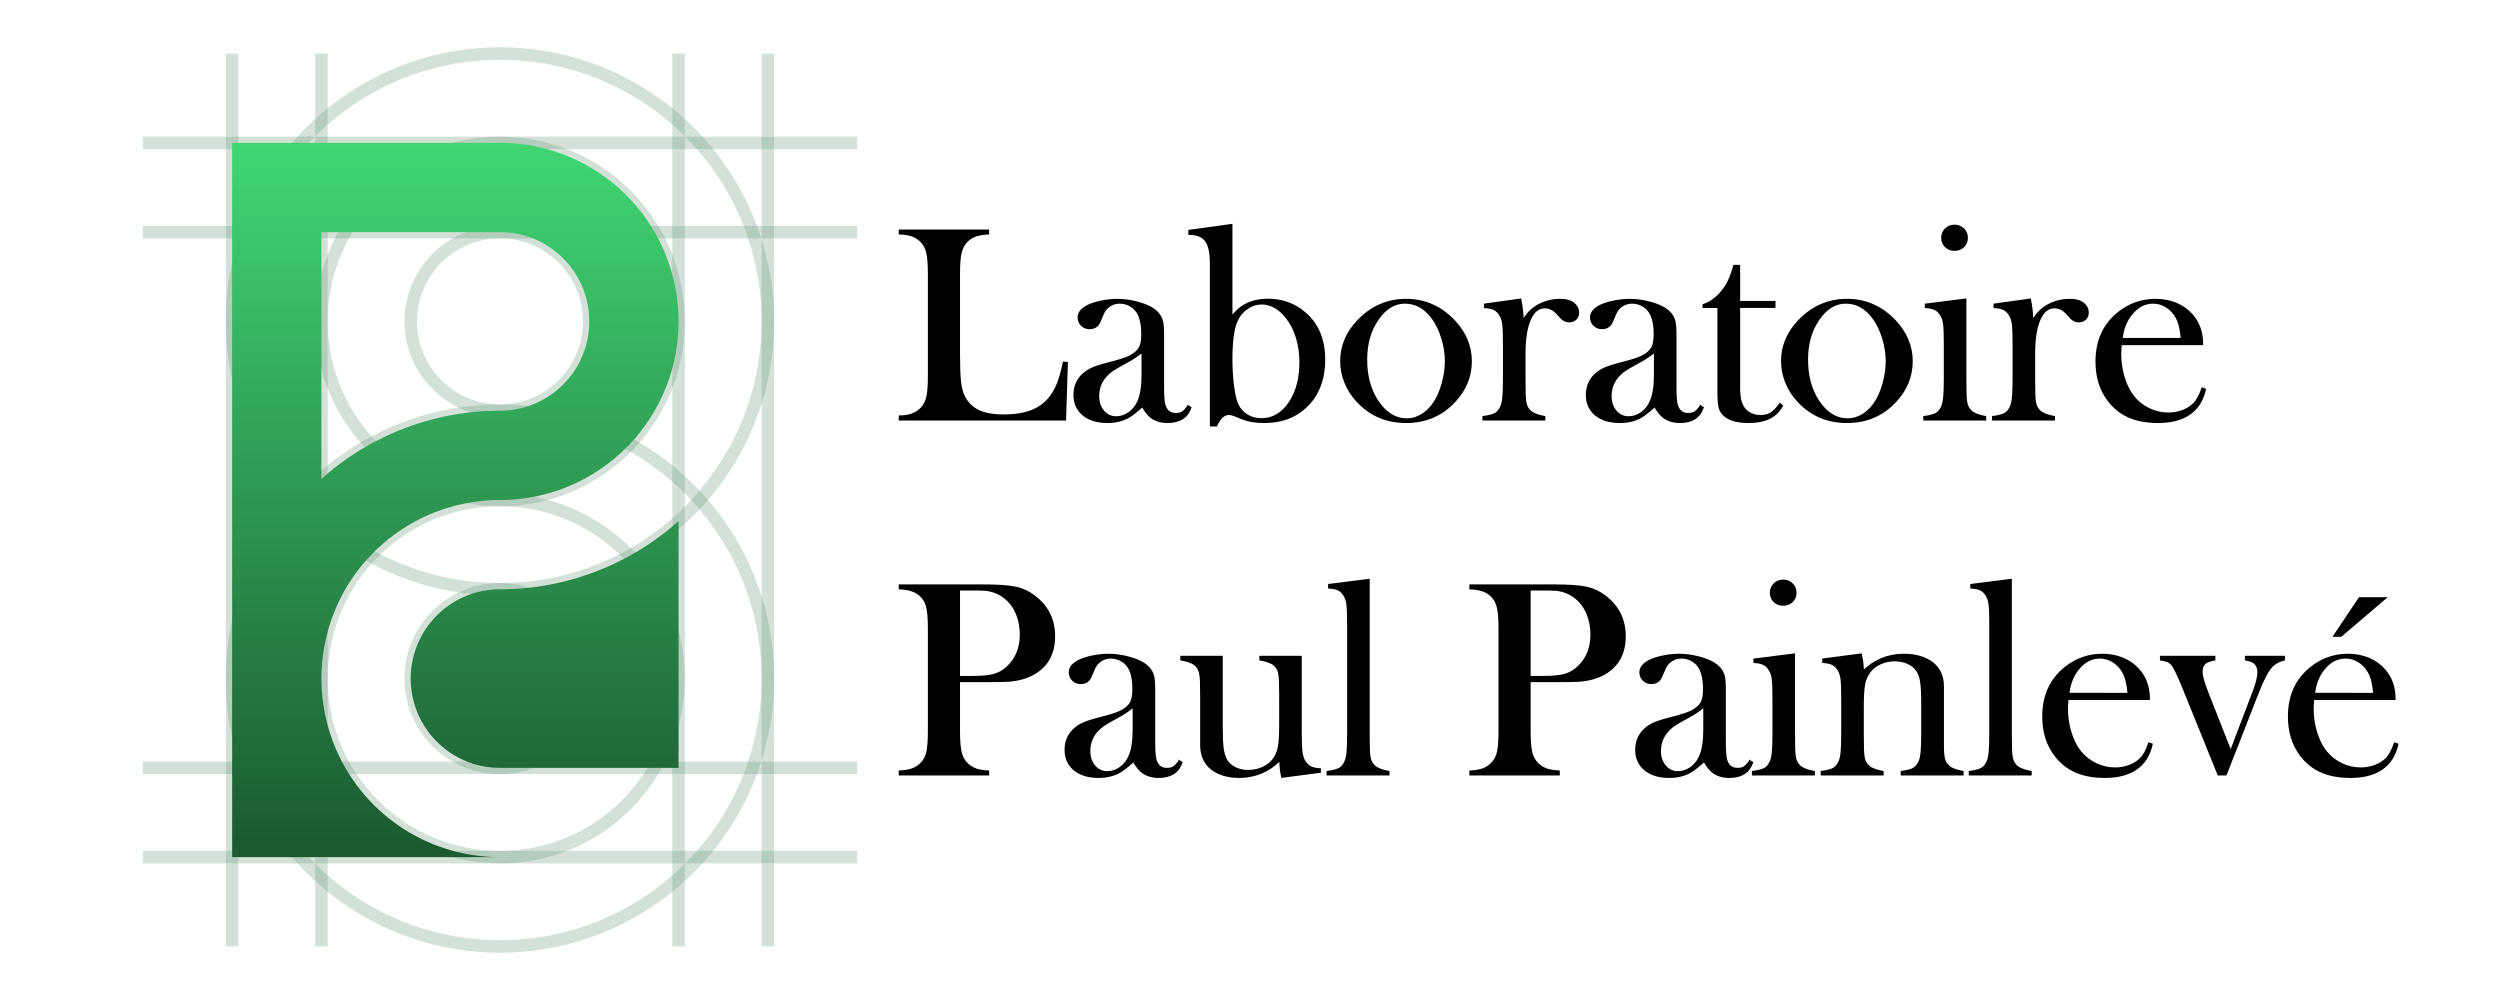 <svg xmlns="http://www.w3.org/2000/svg" xmlns:xlink="http://www.w3.org/1999/xlink" viewBox="-280 -280 1400 560 ">
<!-- Handmade by Kroum Tzanev (Inkscape used to vectorise text), January 2011  -->

<!--========================== le fond ===============================-->
<rect x="-280" y="-280" width="1400" height="560"  style="fill:rgb(255,255,255)" />

<!--========================== les cercles et les segments ===============================-->
<g stroke="rgb(109,153,124)" stroke-width="7" stroke-opacity="0.3" fill="none">
    
    <circle r="50"  cx="0" cy="-100" />
    <circle r="100"  cx="0" cy="-100" />
    <circle r="150"  cx="0" cy="-100" />
    <circle r="50"  cx="0" cy="100" />
    <circle r="100"  cx="0" cy="100" />
    <circle r="150"  cx="0" cy="100" />
    
    <path d="M -150,-250 v500 M -100,-250 v500 M 100,-250 v500 M 150,-250 v500" />
    <path d="M -200,-200 h400 M -200,-150 h400 M -200,150 h400 M -200,200 h400" />    
</g>

<!--============================ la definition du gradient ===============================-->
<defs>
    <linearGradient id="GradientUp" x1="0" y1="0%" x2="0" y2="100%">
        <stop offset="0" style="stop-color:rgb(27,89,48);stop-opacity:1"/>
        <stop offset="1" style="stop-color:rgb(64,214,114);stop-opacity:1"/>
    </linearGradient>
</defs>
<!--====================================== le P  =========================================-->
<g style="fill:url(#GradientUp);fill-rule:evenodd;fill-opacity:1;stroke:none" transform="scale(1,-1)">
    <path d="M 0,-200 A 100,100 0 1 0 0,0 100,100 0 0 1 0,200 H -150 V -200 z 
             M 0,50 A 50,50 0 0 1 0,150 H -100 V 11.8 A 150,150 0 0 0 0,50 z
             M 0,-50 A 50,50 0 0 1 0,-150 H 100 V -11.8 A 150,150 0 0 0 0,-50 z"/>  
</g>

<!--=========================  Laboratoire Paul Painleve =================================-->
<g style="fill:black;fill-rule:evenodd;fill-opacity:1;stroke:black;stroke-width:1">
    <path d="m 223.804,-45 0,-1.863 c 5.228,2e-6 9.265,-1.475 12.111,-4.425 1.604,-1.656 2.704,-3.765 3.3,-6.327 0.595,-2.562 0.893,-6.483 0.893,-11.762 l 0,-57.218 c -2e-5,-5.486 -0.324,-9.536 -0.97,-12.15 -0.647,-2.614 -1.85,-4.749 -3.61,-6.405 -1.449,-1.346 -3.067,-2.329 -4.852,-2.95 -1.786,-0.621 -4.076,-0.983 -6.871,-1.087 l 0,-1.786 49.61,0 0,1.786 c -2.847,0.155 -5.176,0.544 -6.987,1.165 -1.812,0.621 -3.416,1.605 -4.813,2.95 -1.76,1.708 -2.95,3.856 -3.571,6.444 -0.621,2.588 -0.932,6.599 -0.932,12.034 l 0,44.796 c -4e-5,6.884 0.181,12.008 0.543,15.372 0.362,3.364 1.061,6.107 2.096,8.229 1.811,3.727 4.503,6.457 8.074,8.191 3.571,1.734 8.307,2.601 14.208,2.601 6.159,2e-6 11.348,-0.815 15.566,-2.446 4.218,-1.63 7.673,-4.154 10.364,-7.57 1.811,-2.329 3.299,-4.969 4.464,-7.919 1.164,-2.95 2.238,-6.832 3.222,-11.646 l 1.863,0.155 L 316.502,-45 z" />
    <path d="m 385.366,-52.531 1.32,0.776 c -1.863,5.435 -6.133,8.152 -12.81,8.152 -3.675,-10e-7 -6.729,-0.906 -9.161,-2.717 -1.605,-1.19 -3.261,-3.261 -4.969,-6.211 -3.468,3.105 -6.082,5.15 -7.841,6.133 -3.364,1.863 -7.272,2.795 -11.723,2.795 -5.693,-10e-7 -10.209,-1.372 -13.548,-4.115 -3.338,-2.743 -5.008,-6.444 -5.008,-11.102 0,-4.296 1.372,-7.893 4.115,-10.792 1.553,-1.604 3.338,-2.885 5.357,-3.843 2.019,-0.957 4.943,-1.928 8.773,-2.911 4.503,-1.139 7.828,-2.096 9.976,-2.873 2.148,-0.776 3.946,-1.708 5.396,-2.795 1.656,-1.19 2.795,-2.588 3.416,-4.192 0.621,-1.604 0.932,-3.83 0.932,-6.677 -4e-5,-6.056 -1.139,-10.481 -3.416,-13.276 -1.035,-1.294 -2.368,-2.329 -3.998,-3.105 -1.63,-0.776 -3.325,-1.164 -5.085,-1.165 -2.122,6e-5 -4.011,0.544 -5.667,1.63 -1.656,1.087 -2.898,2.588 -3.727,4.503 l -1.941,4.503 c -1.035,2.433 -2.898,3.649 -5.59,3.649 -1.76,5.2e-5 -3.235,-0.582 -4.425,-1.747 -1.19,-1.164 -1.786,-2.627 -1.786,-4.386 -1e-5,-2.64 1.863,-4.865 5.59,-6.677 2.019,-0.932 4.516,-1.695 7.492,-2.29 2.976,-0.595 5.887,-0.893 8.734,-0.893 3.209,7e-5 6.547,0.414 10.015,1.242 3.468,0.828 6.366,1.889 8.695,3.183 3.364,1.915 5.46,4.399 6.289,7.453 0.414,1.553 0.621,4.167 0.621,7.841 l 0,28.726 c -5e-5,4.865 0.207,8.178 0.621,9.938 0.88,3.675 3.002,5.512 6.366,5.512 1.604,3e-6 2.86,-0.285 3.765,-0.854 0.906,-0.569 1.98,-1.708 3.222,-3.416 z m -25.62,-30.589 c -2.795,2.329 -5.875,4.374 -9.239,6.133 -3.778,2.019 -6.392,3.545 -7.841,4.581 -1.449,1.035 -2.769,2.277 -3.959,3.727 -2.433,3.002 -3.649,6.496 -3.649,10.481 -2e-5,3.416 0.945,6.237 2.834,8.462 1.889,2.226 4.283,3.338 7.181,3.338 2.536,10e-7 4.93,-0.789 7.181,-2.368 2.251,-1.579 3.946,-3.688 5.085,-6.327 1.604,-3.468 2.407,-8.488 2.407,-15.062 z" />
    <path d="m 409.666,-102.451 c 2.174,-2.691 4.244,-4.684 6.211,-5.978 3.985,-2.536 8.747,-3.804 14.285,-3.804 7.867,7e-5 14.725,2.51 20.574,7.531 7.246,6.159 10.869,14.855 10.869,26.086 -8e-5,11.231 -3.468,20.082 -10.403,26.552 -6.004,5.642 -13.69,8.462 -23.058,8.462 -4.917,-10e-7 -9.084,-0.673 -12.5,-2.019 l -4.348,-1.786 c -1.19,-0.466 -2.251,-0.699 -3.183,-0.699 -2.64,3e-6 -4.969,2.148 -6.987,6.444 l -3.105,0 0,-91.068 c -2e-5,-5.797 -0.919,-9.95 -2.756,-12.461 -1.837,-2.51 -4.93,-3.765 -9.278,-3.765 l 0,-1.863 23.679,-3.261 z m 0,23.524 c -2e-5,5.538 0.311,10.636 0.932,15.294 0.621,4.658 1.423,8.048 2.407,10.17 1.19,2.536 2.963,4.529 5.318,5.978 2.355,1.449 5.033,2.174 8.035,2.174 6.314,0 11.529,-3.002 15.644,-9.006 4.115,-6.004 6.172,-13.638 6.172,-22.903 -7e-5,-4.865 -0.673,-9.485 -2.019,-13.858 -1.346,-4.373 -3.261,-8.087 -5.745,-11.141 -1.967,-2.536 -4.141,-4.464 -6.521,-5.784 -2.381,-1.32 -4.814,-1.98 -7.298,-1.98 -3.002,6e-5 -5.797,0.919 -8.385,2.756 -2.588,1.837 -4.503,4.231 -5.745,7.181 -1.863,4.348 -2.795,11.387 -2.795,21.117 z" />
    <path d="m 471,-77.763 c 0,-8.385 3.105,-15.864 9.316,-22.437 7.557,-7.971 16.588,-11.956 27.095,-11.956 10.507,7e-5 19.513,3.985 27.018,11.956 6.211,6.625 9.316,14.13 9.316,22.515 -8e-5,8.281 -2.95,15.657 -8.851,22.126 -7.246,7.971 -16.407,11.956 -27.483,11.956 -11.076,-10e-7 -20.263,-3.985 -27.561,-11.956 -2.847,-3.105 -5.033,-6.573 -6.56,-10.403 -1.527,-3.83 -2.29,-7.764 -2.29,-11.801 z m 14.13,-0.854 c -10e-6,9.006 2.019,16.64 6.056,22.903 4.555,6.987 10.119,10.481 16.692,10.481 2.795,0 5.512,-0.776 8.152,-2.329 2.64,-1.553 4.917,-3.727 6.832,-6.521 2.018,-2.898 3.649,-6.534 4.891,-10.908 1.242,-4.374 1.863,-8.605 1.863,-12.694 -6e-5,-4.244 -0.66,-8.527 -1.98,-12.849 -1.32,-4.322 -3.093,-8.035 -5.318,-11.141 -4.244,-5.849 -9.446,-8.773 -15.605,-8.773 -5.849,6e-5 -10.895,3.08 -15.139,9.239 -4.296,6.159 -6.444,13.69 -6.444,22.592 z" />
    <path d="m 572.781,-100.2 c 1.863,-3.261 3.959,-5.719 6.289,-7.375 4.296,-3.054 9.187,-4.58 14.673,-4.581 3.364,7e-5 5.926,0.751 7.686,2.251 1.604,1.346 2.407,3.002 2.407,4.969 -6e-5,1.449 -0.479,2.64 -1.436,3.571 -0.958,0.932 -2.187,1.398 -3.688,1.397 -1.76,5.5e-5 -3.287,-0.725 -4.581,-2.174 l -2.407,-2.64 c -1.915,-2.018 -4.167,-3.028 -6.754,-3.028 -3.52,7e-5 -6.263,2.277 -8.229,6.832 -1.967,4.555 -2.95,10.895 -2.95,19.021 l 0,14.518 0.078,5.9 c -2e-5,3.52 0.207,6.094 0.621,7.725 0.414,1.63 1.216,2.989 2.407,4.076 1.449,1.397 4.115,2.458 7.997,3.183 l 0,1.553 -34.238,0 0,-1.553 c 3.105,-0.414 5.331,-0.996 6.677,-1.747 1.346,-0.75 2.433,-2.031 3.261,-3.843 0.569,-1.19 0.97,-2.989 1.203,-5.396 0.233,-2.407 0.349,-5.887 0.349,-10.442 l 0,-19.176 c -1e-5,-5.331 -0.129,-9.071 -0.388,-11.219 -0.259,-2.148 -0.828,-3.895 -1.708,-5.24 -0.88,-1.449 -1.941,-2.497 -3.183,-3.144 -1.242,-0.647 -3.028,-1.048 -5.357,-1.203 l 0,-1.553 19.953,-2.795 c 0.88,4.71 1.32,8.747 1.32,12.111 z" />
    <path d="m 672.312,-52.531 1.32,0.776 c -1.863,5.435 -6.133,8.152 -12.81,8.152 -3.675,-10e-7 -6.729,-0.906 -9.161,-2.717 -1.605,-1.19 -3.261,-3.261 -4.969,-6.211 -3.468,3.105 -6.082,5.15 -7.841,6.133 -3.364,1.863 -7.272,2.795 -11.723,2.795 -5.693,-10e-7 -10.209,-1.372 -13.548,-4.115 -3.338,-2.743 -5.008,-6.444 -5.008,-11.102 -10e-6,-4.296 1.372,-7.893 4.115,-10.792 1.553,-1.604 3.338,-2.885 5.357,-3.843 2.019,-0.957 4.943,-1.928 8.773,-2.911 4.503,-1.139 7.828,-2.096 9.976,-2.873 2.148,-0.776 3.946,-1.708 5.396,-2.795 1.656,-1.19 2.795,-2.588 3.416,-4.192 0.621,-1.604 0.932,-3.83 0.932,-6.677 -4e-5,-6.056 -1.139,-10.481 -3.416,-13.276 -1.035,-1.294 -2.368,-2.329 -3.998,-3.105 -1.63,-0.776 -3.325,-1.164 -5.085,-1.165 -2.122,6e-5 -4.011,0.544 -5.667,1.63 -1.656,1.087 -2.898,2.588 -3.727,4.503 l -1.941,4.503 c -1.035,2.433 -2.898,3.649 -5.59,3.649 -1.76,5.2e-5 -3.235,-0.582 -4.425,-1.747 -1.19,-1.164 -1.786,-2.627 -1.786,-4.386 -10e-6,-2.64 1.863,-4.865 5.59,-6.677 2.019,-0.932 4.516,-1.695 7.492,-2.29 2.976,-0.595 5.887,-0.893 8.734,-0.893 3.209,7e-5 6.547,0.414 10.015,1.242 3.468,0.828 6.366,1.889 8.695,3.183 3.364,1.915 5.46,4.399 6.289,7.453 0.414,1.553 0.621,4.167 0.621,7.841 l 0,28.726 c -5e-5,4.865 0.207,8.178 0.621,9.938 0.88,3.675 3.002,5.512 6.366,5.512 1.604,3e-6 2.86,-0.285 3.765,-0.854 0.906,-0.569 1.98,-1.708 3.222,-3.416 z m -25.62,-30.589 c -2.795,2.329 -5.875,4.374 -9.239,6.133 -3.778,2.019 -6.392,3.545 -7.841,4.581 -1.449,1.035 -2.769,2.277 -3.959,3.727 -2.433,3.002 -3.649,6.496 -3.649,10.481 -2e-5,3.416 0.945,6.237 2.834,8.462 1.889,2.226 4.283,3.338 7.181,3.338 2.536,10e-7 4.93,-0.789 7.181,-2.368 2.251,-1.579 3.946,-3.688 5.085,-6.327 1.604,-3.468 2.407,-8.488 2.407,-15.062 z" />
    <path d="m 693.972,-110.991 19.797,0 0,2.95 -19.797,0 0,45.185 c -2e-5,5.435 0.932,9.316 2.795,11.646 0.983,1.294 2.277,2.303 3.882,3.028 1.604,0.725 3.338,1.087 5.202,1.087 2.329,2e-6 4.27,-0.479 5.823,-1.436 1.553,-0.958 3.261,-2.704 5.124,-5.24 l 1.165,1.009 c -1.708,3.105 -4.102,5.409 -7.181,6.91 -3.08,1.501 -6.923,2.251 -11.529,2.251 -6.107,-10e-7 -10.559,-1.19 -13.354,-3.571 -1.501,-1.242 -2.484,-2.73 -2.95,-4.464 -0.466,-1.734 -0.699,-4.852 -0.699,-9.355 l 0,-47.048 -8.307,0 0,-1.242 c 3.364,-1.087 6.47,-3.183 9.316,-6.289 1.708,-1.915 3.08,-3.817 4.115,-5.706 1.035,-1.889 2.019,-4.335 2.95,-7.337 l 0.776,-2.562 2.873,0 z" />
    <path d="m 717.884,-77.763 c -10e-6,-8.385 3.105,-15.864 9.316,-22.437 7.557,-7.971 16.588,-11.956 27.095,-11.956 10.507,7e-5 19.513,3.985 27.018,11.956 6.211,6.625 9.316,14.13 9.316,22.515 -7e-5,8.281 -2.95,15.657 -8.851,22.126 -7.246,7.971 -16.407,11.956 -27.483,11.956 -11.076,-10e-7 -20.263,-3.985 -27.561,-11.956 -2.847,-3.105 -5.033,-6.573 -6.56,-10.403 -1.527,-3.83 -2.29,-7.764 -2.29,-11.801 z m 14.13,-0.854 c -2e-5,9.006 2.019,16.64 6.056,22.903 4.555,6.987 10.119,10.481 16.692,10.481 2.795,0 5.512,-0.776 8.152,-2.329 2.64,-1.553 4.917,-3.727 6.832,-6.521 2.018,-2.898 3.649,-6.534 4.891,-10.908 1.242,-4.374 1.863,-8.605 1.863,-12.694 -6e-5,-4.244 -0.66,-8.527 -1.98,-12.849 -1.32,-4.322 -3.093,-8.035 -5.318,-11.141 -4.244,-5.849 -9.446,-8.773 -15.605,-8.773 -5.849,6e-5 -10.895,3.08 -15.139,9.239 -4.296,6.159 -6.444,13.69 -6.444,22.592 z" />
    <path d="m 798.394,-109.516 22.282,-2.795 0,44.874 0.078,5.9 c -3e-5,3.52 0.207,6.094 0.621,7.725 0.414,1.63 1.216,2.989 2.407,4.076 1.449,1.397 4.115,2.458 7.997,3.183 l 0,1.553 -34.238,0 0,-1.553 c 3.105,-0.414 5.331,-0.996 6.677,-1.747 1.346,-0.75 2.433,-2.031 3.261,-3.843 0.569,-1.19 0.97,-2.989 1.203,-5.396 0.233,-2.407 0.349,-5.887 0.349,-10.442 l 0,-19.176 c -2e-5,-5.331 -0.129,-9.071 -0.388,-11.219 -0.259,-2.148 -0.828,-3.895 -1.708,-5.24 -0.88,-1.449 -1.941,-2.497 -3.183,-3.144 -1.242,-0.647 -3.028,-1.048 -5.357,-1.203 z m 16.148,-30.511 c -2.019,9e-5 -3.688,-0.647 -5.008,-1.941 -1.32,-1.294 -1.98,-2.924 -1.98,-4.891 -1e-5,-1.915 0.673,-3.532 2.019,-4.852 1.346,-1.32 3.002,-1.98 4.969,-1.98 1.967,1.1e-4 3.623,0.66 4.969,1.98 1.346,1.32 2.019,2.937 2.019,4.852 -3e-5,1.967 -0.66,3.597 -1.98,4.891 -1.32,1.294 -2.989,1.941 -5.008,1.941 z" />
    <path d="m 858.174,-100.2 c 1.863,-3.261 3.959,-5.719 6.289,-7.375 4.296,-3.054 9.187,-4.58 14.673,-4.581 3.364,7e-5 5.926,0.751 7.686,2.251 1.604,1.346 2.407,3.002 2.407,4.969 -6e-5,1.449 -0.479,2.64 -1.436,3.571 -0.958,0.932 -2.187,1.398 -3.688,1.397 -1.76,5.5e-5 -3.287,-0.725 -4.581,-2.174 l -2.407,-2.64 c -1.915,-2.018 -4.167,-3.028 -6.754,-3.028 -3.52,7e-5 -6.263,2.277 -8.229,6.832 -1.967,4.555 -2.95,10.895 -2.95,19.021 l 0,14.518 0.078,5.9 c -2e-5,3.52 0.207,6.094 0.621,7.725 0.414,1.63 1.216,2.989 2.407,4.076 1.449,1.397 4.115,2.458 7.997,3.183 l 0,1.553 -34.238,0 0,-1.553 c 3.105,-0.414 5.331,-0.996 6.677,-1.747 1.346,-0.75 2.433,-2.031 3.261,-3.843 0.569,-1.19 0.97,-2.989 1.203,-5.396 0.233,-2.407 0.349,-5.887 0.349,-10.442 l 0,-19.176 c -2e-5,-5.331 -0.129,-9.071 -0.388,-11.219 -0.259,-2.148 -0.828,-3.895 -1.708,-5.24 -0.88,-1.449 -1.941,-2.497 -3.183,-3.144 -1.242,-0.647 -3.028,-1.048 -5.357,-1.203 l 0,-1.553 19.953,-2.795 c 0.88,4.71 1.32,8.747 1.32,12.111 z" />
    <path d="m 907.706,-87.234 c -0.207,2.536 -0.311,4.374 -0.311,5.512 -2e-5,4.503 0.66,8.902 1.98,13.198 1.32,4.296 3.118,7.867 5.396,10.714 2.329,2.898 5.215,5.176 8.656,6.832 3.442,1.656 7.052,2.484 10.83,2.484 2.795,3e-6 5.447,-0.466 7.958,-1.397 2.51,-0.932 4.593,-2.226 6.25,-3.882 1.863,-1.812 3.468,-4.71 4.813,-8.695 l 1.553,0.543 c -1.346,6.056 -4.231,10.623 -8.656,13.703 -4.425,3.08 -10.313,4.619 -17.662,4.619 -6.366,-10e-7 -11.827,-1.009 -16.381,-3.028 -4.555,-2.019 -8.411,-5.124 -11.568,-9.316 -4.399,-5.849 -6.599,-13.043 -6.599,-21.583 -1e-5,-11.645 4.166,-20.781 12.5,-27.406 6.056,-4.813 12.965,-7.22 20.729,-7.22 4.141,7e-5 7.971,0.738 11.49,2.213 3.519,1.475 6.496,3.61 8.928,6.405 3.778,4.348 5.667,9.782 5.667,16.304 z m 34.005,-3.028 c -0.362,-5.176 -1.32,-9.161 -2.873,-11.956 -1.398,-2.536 -3.261,-4.542 -5.59,-6.017 -2.329,-1.475 -4.814,-2.213 -7.453,-2.213 -4.451,6e-5 -8.346,1.915 -11.684,5.745 -3.338,3.83 -5.318,8.644 -5.939,14.44 z" />
    
    <path d="m 257.11,101.5 0,27.872 c -4e-5,5.279 0.298,9.2 0.893,11.762 0.595,2.562 1.695,4.671 3.3,6.327 1.397,1.449 3.015,2.523 4.852,3.222 1.837,0.699 4.257,1.126 7.259,1.281 l 0,1.786 -49.61,0 0,-1.786 c 3.002,-0.155 5.422,-0.582 7.259,-1.281 1.837,-0.699 3.455,-1.773 4.852,-3.222 1.656,-1.656 2.769,-3.752 3.338,-6.289 0.569,-2.536 0.854,-6.47 0.854,-11.801 l 0,-57.218 c -2e-5,-4.451 -0.194,-7.88 -0.582,-10.287 -0.388,-2.407 -1.048,-4.36 -1.98,-5.862 -1.346,-2.07 -3.054,-3.61 -5.124,-4.619 -2.07,-1.009 -4.762,-1.617 -8.074,-1.824 l -0.543,0 0,-1.786 46.815,0 c 8.178,1.06e-4 14.207,0.414 18.089,1.242 3.882,0.828 7.427,2.484 10.636,4.969 7.35,5.59 11.024,13.043 11.024,22.359 -9e-5,9.472 -3.727,16.407 -11.18,20.807 -3.882,2.277 -8.592,3.649 -14.13,4.115 -1.76,0.155 -6.004,0.233 -12.732,0.233 z m 0,-2.484 7.608,0 c 5.124,5.5e-5 9.07,-0.375 11.84,-1.126 2.769,-0.75 5.24,-2.135 7.414,-4.154 5.072,-4.606 7.608,-10.74 7.608,-18.4 -7e-5,-4.244 -0.738,-8.139 -2.213,-11.684 -1.475,-3.545 -3.584,-6.431 -6.327,-8.656 -3.157,-2.64 -6.91,-4.192 -11.257,-4.658 -1.19,-0.103 -3.908,-0.155 -8.152,-0.155 l -6.521,0 z" />
    <path d="m 380.397,146.219 1.32,0.776 c -1.863,5.435 -6.133,8.152 -12.81,8.152 -3.675,0 -6.729,-0.906 -9.161,-2.717 -1.605,-1.19 -3.261,-3.261 -4.969,-6.211 -3.468,3.105 -6.082,5.15 -7.841,6.133 -3.364,1.863 -7.272,2.795 -11.723,2.795 -5.693,0 -10.209,-1.372 -13.548,-4.115 -3.338,-2.743 -5.008,-6.444 -5.008,-11.102 0,-4.296 1.372,-7.893 4.115,-10.791 1.553,-1.604 3.338,-2.885 5.357,-3.843 2.019,-0.957 4.943,-1.928 8.773,-2.911 4.503,-1.139 7.828,-2.096 9.976,-2.873 2.148,-0.776 3.946,-1.708 5.396,-2.795 1.656,-1.19 2.795,-2.588 3.416,-4.192 0.621,-1.604 0.932,-3.83 0.932,-6.677 -4e-5,-6.056 -1.139,-10.481 -3.416,-13.276 -1.035,-1.294 -2.368,-2.329 -3.998,-3.105 -1.63,-0.776 -3.325,-1.164 -5.085,-1.165 -2.122,6.6e-5 -4.011,0.544 -5.667,1.63 -1.656,1.087 -2.898,2.588 -3.727,4.503 l -1.941,4.503 c -1.035,2.433 -2.898,3.649 -5.59,3.649 -1.76,5e-5 -3.235,-0.582 -4.425,-1.747 -1.19,-1.165 -1.786,-2.627 -1.786,-4.386 -1e-5,-2.64 1.863,-4.865 5.59,-6.677 2.019,-0.932 4.516,-1.695 7.492,-2.29 2.976,-0.595 5.887,-0.893 8.734,-0.893 3.209,6.7e-5 6.547,0.414 10.015,1.242 3.468,0.828 6.366,1.889 8.695,3.183 3.364,1.915 5.46,4.399 6.289,7.453 0.414,1.553 0.621,4.167 0.621,7.841 l 0,28.726 c -5e-5,4.865 0.207,8.178 0.621,9.938 0.88,3.675 3.002,5.512 6.366,5.512 1.604,0 2.86,-0.285 3.765,-0.854 0.906,-0.569 1.98,-1.708 3.222,-3.416 z m -25.62,-30.589 c -2.795,2.329 -5.875,4.374 -9.239,6.133 -3.778,2.019 -6.392,3.545 -7.841,4.581 -1.449,1.035 -2.769,2.277 -3.959,3.727 -2.433,3.002 -3.649,6.496 -3.649,10.481 -2e-5,3.416 0.945,6.237 2.834,8.462 1.889,2.226 4.283,3.338 7.181,3.338 2.536,0 4.93,-0.789 7.181,-2.368 2.251,-1.579 3.946,-3.688 5.085,-6.327 1.604,-3.468 2.407,-8.488 2.407,-15.062 z" />
    <path d="m 437.926,155.07 c -0.673,-3.105 -1.009,-6.289 -1.009,-9.549 -6.47,6.418 -14.13,9.627 -22.98,9.627 -6.47,0 -11.671,-1.579 -15.605,-4.736 -3.83,-3.105 -5.745,-7.505 -5.745,-13.198 l 0,-27.018 -0.078,-5.9 c -10e-6,-3.519 -0.207,-6.081 -0.621,-7.686 -0.414,-1.604 -1.19,-2.976 -2.329,-4.115 -1.501,-1.397 -4.192,-2.433 -8.074,-3.105 l 0,-1.63 22.748,0 0,39.362 c -2e-5,5.538 0.194,9.64 0.582,12.305 0.388,2.666 1.1,4.852 2.135,6.56 1.139,1.76 2.769,3.144 4.891,4.154 2.122,1.009 4.503,1.514 7.143,1.514 2.898,0 5.616,-0.569 8.152,-1.708 2.536,-1.139 4.529,-2.691 5.978,-4.658 1.501,-2.019 2.497,-4.348 2.989,-6.987 0.492,-2.64 0.737,-6.987 0.738,-13.043 l 0,-15.217 -0.078,-5.745 c -6e-5,-3.519 -0.194,-6.081 -0.582,-7.686 -0.388,-1.604 -1.178,-2.976 -2.368,-4.115 -1.449,-1.397 -4.141,-2.433 -8.074,-3.105 l 0,-1.63 22.748,0 0,42.157 c -7e-5,5.331 0.142,9.071 0.427,11.219 0.285,2.148 0.841,3.895 1.669,5.24 0.932,1.449 2.018,2.497 3.261,3.144 1.242,0.647 3.028,1.048 5.357,1.203 l 0,1.553 z" />
    <path d="m 464.245,47.465 22.282,-2.795 0,86.643 0.078,5.9 c -2e-5,3.52 0.207,6.094 0.621,7.725 0.414,1.63 1.216,2.989 2.407,4.076 1.449,1.397 4.115,2.458 7.997,3.183 l 0,1.553 -34.238,0 0,-1.553 c 3.105,-0.414 5.331,-0.996 6.677,-1.747 1.346,-0.75 2.433,-2.031 3.261,-3.843 0.569,-1.19 0.97,-2.989 1.203,-5.396 0.233,-2.407 0.349,-5.887 0.349,-10.442 l 0,-60.945 c -2e-5,-5.279 -0.129,-9.006 -0.388,-11.18 -0.259,-2.174 -0.828,-3.933 -1.708,-5.279 -0.88,-1.449 -1.941,-2.484 -3.183,-3.105 -1.242,-0.621 -3.028,-1.009 -5.357,-1.165 z" />
    
    <path d="m 576.663,101.5 0,27.872 c -4e-5,5.279 0.298,9.2 0.893,11.762 0.595,2.562 1.695,4.671 3.3,6.327 1.397,1.449 3.015,2.523 4.852,3.222 1.837,0.699 4.257,1.126 7.259,1.281 l 0,1.786 -49.61,0 0,-1.786 c 3.002,-0.155 5.422,-0.582 7.259,-1.281 1.837,-0.699 3.455,-1.773 4.852,-3.222 1.656,-1.656 2.769,-3.752 3.338,-6.289 0.569,-2.536 0.854,-6.47 0.854,-11.801 l 0,-57.218 c -2e-5,-4.451 -0.194,-7.88 -0.582,-10.287 -0.388,-2.407 -1.048,-4.36 -1.98,-5.862 -1.346,-2.07 -3.054,-3.61 -5.124,-4.619 -2.07,-1.009 -4.762,-1.617 -8.074,-1.824 l -0.543,0 0,-1.786 46.815,0 c 8.178,1.06e-4 14.207,0.414 18.089,1.242 3.882,0.828 7.427,2.484 10.636,4.969 7.35,5.59 11.024,13.043 11.024,22.359 -9e-5,9.472 -3.727,16.407 -11.18,20.807 -3.882,2.277 -8.592,3.649 -14.13,4.115 -1.76,0.155 -6.004,0.233 -12.732,0.233 z m 0,-2.484 7.608,0 c 5.124,5.5e-5 9.071,-0.375 11.84,-1.126 2.769,-0.75 5.24,-2.135 7.414,-4.154 5.072,-4.606 7.608,-10.74 7.608,-18.4 -7e-5,-4.244 -0.738,-8.139 -2.213,-11.684 -1.475,-3.545 -3.584,-6.431 -6.327,-8.656 -3.157,-2.64 -6.91,-4.192 -11.257,-4.658 -1.19,-0.103 -3.908,-0.155 -8.152,-0.155 l -6.521,0 z" />
    <path d="m 699.95,146.219 1.32,0.776 c -1.863,5.435 -6.133,8.152 -12.81,8.152 -3.675,0 -6.729,-0.906 -9.161,-2.717 -1.605,-1.19 -3.261,-3.261 -4.969,-6.211 -3.468,3.105 -6.082,5.15 -7.841,6.133 -3.364,1.863 -7.272,2.795 -11.723,2.795 -5.693,0 -10.209,-1.372 -13.548,-4.115 -3.338,-2.743 -5.008,-6.444 -5.008,-11.102 -1e-5,-4.296 1.372,-7.893 4.115,-10.791 1.553,-1.604 3.338,-2.885 5.357,-3.843 2.019,-0.957 4.943,-1.928 8.773,-2.911 4.503,-1.139 7.828,-2.096 9.976,-2.873 2.148,-0.776 3.946,-1.708 5.396,-2.795 1.656,-1.19 2.795,-2.588 3.416,-4.192 0.621,-1.604 0.932,-3.83 0.932,-6.677 -4e-5,-6.056 -1.139,-10.481 -3.416,-13.276 -1.035,-1.294 -2.368,-2.329 -3.998,-3.105 -1.63,-0.776 -3.325,-1.164 -5.085,-1.165 -2.122,6.6e-5 -4.011,0.544 -5.667,1.63 -1.656,1.087 -2.898,2.588 -3.727,4.503 l -1.941,4.503 c -1.035,2.433 -2.898,3.649 -5.59,3.649 -1.76,5e-5 -3.235,-0.582 -4.425,-1.747 -1.19,-1.165 -1.786,-2.627 -1.786,-4.386 -10e-6,-2.64 1.863,-4.865 5.59,-6.677 2.019,-0.932 4.516,-1.695 7.492,-2.29 2.976,-0.595 5.887,-0.893 8.734,-0.893 3.209,6.7e-5 6.547,0.414 10.015,1.242 3.468,0.828 6.366,1.889 8.695,3.183 3.364,1.915 5.46,4.399 6.289,7.453 0.414,1.553 0.621,4.167 0.621,7.841 l 0,28.726 c -6e-5,4.865 0.207,8.178 0.621,9.938 0.88,3.675 3.002,5.512 6.366,5.512 1.604,0 2.86,-0.285 3.765,-0.854 0.906,-0.569 1.98,-1.708 3.222,-3.416 z m -25.62,-30.589 c -2.795,2.329 -5.875,4.374 -9.239,6.133 -3.778,2.019 -6.392,3.545 -7.841,4.581 -1.449,1.035 -2.769,2.277 -3.959,3.727 -2.433,3.002 -3.649,6.496 -3.649,10.481 -2e-5,3.416 0.945,6.237 2.834,8.462 1.889,2.226 4.283,3.338 7.181,3.338 2.536,0 4.93,-0.789 7.181,-2.368 2.251,-1.579 3.946,-3.688 5.085,-6.327 1.604,-3.468 2.407,-8.488 2.407,-15.062 z" />
    <path d="m 702.435,89.234 22.282,-2.795 0,44.874 0.078,5.9 c -3e-5,3.52 0.207,6.094 0.621,7.725 0.414,1.63 1.216,2.989 2.407,4.076 1.449,1.397 4.115,2.458 7.997,3.183 l 0,1.553 -34.238,0 0,-1.553 c 3.105,-0.414 5.331,-0.996 6.677,-1.747 1.346,-0.75 2.433,-2.031 3.261,-3.843 0.569,-1.19 0.97,-2.989 1.203,-5.396 0.233,-2.407 0.349,-5.887 0.349,-10.442 l 0,-19.176 c -10e-6,-5.331 -0.129,-9.07 -0.388,-11.219 -0.259,-2.148 -0.828,-3.895 -1.708,-5.24 -0.88,-1.449 -1.941,-2.497 -3.183,-3.144 -1.242,-0.647 -3.028,-1.048 -5.357,-1.203 z m 16.148,-30.511 c -2.019,9.5e-5 -3.688,-0.647 -5.008,-1.941 -1.32,-1.294 -1.98,-2.924 -1.98,-4.891 -10e-6,-1.915 0.673,-3.532 2.019,-4.852 1.346,-1.32 3.002,-1.98 4.969,-1.98 1.967,1.08e-4 3.623,0.66 4.969,1.98 1.346,1.32 2.019,2.937 2.019,4.852 -2e-5,1.967 -0.66,3.597 -1.98,4.891 -1.32,1.294 -2.989,1.941 -5.008,1.941 z" />
    <path d="m 762.137,86.439 c 0.725,3.002 1.087,5.797 1.087,8.385 l 0,1.242 c 6.418,-6.314 14.052,-9.472 22.903,-9.472 6.625,6.7e-5 11.956,1.553 15.993,4.658 3.985,3.054 5.978,7.401 5.978,13.043 l 0,32.918 c -7e-5,3.52 0.207,6.094 0.621,7.725 0.414,1.63 1.216,2.989 2.407,4.076 1.449,1.397 4.115,2.458 7.997,3.183 l 0,1.553 -34.238,0 0,-1.553 c 3.105,-0.414 5.331,-0.996 6.677,-1.747 1.346,-0.75 2.433,-2.031 3.261,-3.843 0.569,-1.19 0.97,-2.989 1.203,-5.396 0.233,-2.407 0.349,-5.862 0.349,-10.364 l 0,-16.459 c -6e-5,-5.642 -0.194,-9.782 -0.582,-12.422 -0.388,-2.64 -1.126,-4.762 -2.213,-6.366 -1.19,-1.811 -2.898,-3.222 -5.124,-4.231 -2.226,-1.009 -4.684,-1.514 -7.375,-1.514 -2.898,6.4e-5 -5.603,0.569 -8.113,1.708 -2.51,1.139 -4.49,2.691 -5.939,4.658 -1.553,2.07 -2.575,4.412 -3.067,7.026 -0.492,2.614 -0.738,6.949 -0.738,13.004 l 0,15.217 0.078,5.745 c -3e-5,3.52 0.207,6.094 0.621,7.725 0.414,1.63 1.216,2.989 2.407,4.076 1.449,1.397 4.115,2.458 7.997,3.183 l 0,1.553 -34.238,0 0,-1.553 c 3.105,-0.414 5.331,-0.996 6.677,-1.747 1.346,-0.75 2.433,-2.031 3.261,-3.843 0.569,-1.19 0.97,-2.989 1.203,-5.396 0.233,-2.407 0.349,-5.887 0.349,-10.442 l 0,-19.176 c -10e-6,-5.331 -0.129,-9.07 -0.388,-11.219 -0.259,-2.148 -0.828,-3.895 -1.708,-5.24 -0.88,-1.449 -1.941,-2.497 -3.183,-3.144 -1.242,-0.647 -3.028,-1.048 -5.357,-1.203 l 0,-1.553 z" />
    <path d="m 823.858,47.465 22.282,-2.795 0,86.643 0.078,5.9 c -2e-5,3.52 0.207,6.094 0.621,7.725 0.414,1.63 1.216,2.989 2.407,4.076 1.449,1.397 4.115,2.458 7.997,3.183 l 0,1.553 -34.238,0 0,-1.553 c 3.105,-0.414 5.331,-0.996 6.677,-1.747 1.346,-0.75 2.433,-2.031 3.261,-3.843 0.569,-1.19 0.97,-2.989 1.203,-5.396 0.233,-2.407 0.349,-5.887 0.349,-10.442 l 0,-60.945 c -10e-6,-5.279 -0.129,-9.006 -0.388,-11.18 -0.259,-2.174 -0.828,-3.933 -1.708,-5.279 -0.88,-1.449 -1.941,-2.484 -3.183,-3.105 -1.242,-0.621 -3.028,-1.009 -5.357,-1.165 z" />
    <path d="m 877.894,111.516 c -0.207,2.536 -0.311,4.374 -0.311,5.512 -2e-5,4.503 0.66,8.902 1.98,13.198 1.32,4.296 3.118,7.867 5.396,10.714 2.329,2.898 5.215,5.176 8.656,6.832 3.442,1.656 7.052,2.484 10.83,2.484 2.795,0 5.447,-0.466 7.958,-1.397 2.51,-0.932 4.593,-2.226 6.25,-3.882 1.863,-1.812 3.468,-4.71 4.813,-8.695 l 1.553,0.543 c -1.346,6.056 -4.231,10.623 -8.656,13.703 -4.425,3.08 -10.313,4.619 -17.662,4.619 -6.366,0 -11.827,-1.009 -16.381,-3.028 -4.555,-2.019 -8.411,-5.124 -11.568,-9.316 -4.399,-5.849 -6.599,-13.043 -6.599,-21.583 -1e-5,-11.645 4.166,-20.781 12.5,-27.406 6.056,-4.813 12.965,-7.22 20.729,-7.22 4.141,6.7e-5 7.971,0.738 11.49,2.213 3.519,1.475 6.496,3.61 8.928,6.405 3.778,4.348 5.667,9.782 5.667,16.304 z m 34.005,-3.028 c -0.362,-5.176 -1.32,-9.161 -2.873,-11.956 -1.398,-2.536 -3.261,-4.542 -5.59,-6.017 -2.329,-1.475 -4.814,-2.213 -7.453,-2.213 -4.451,6.6e-5 -8.346,1.915 -11.684,5.745 -3.338,3.83 -5.318,8.644 -5.939,14.44 z" />
    <path d="m 930.065,87.759 30.045,0 0,1.63 c -2.277,0.466 -3.83,0.983 -4.658,1.553 -1.656,1.035 -2.484,2.691 -2.484,4.969 -2e-5,1.398 0.259,3.028 0.776,4.891 0.518,1.863 1.475,4.581 2.873,8.152 l 12.577,31.909 12.655,-33.229 c 1.863,-4.917 2.795,-8.566 2.795,-10.947 -5e-5,-2.588 -0.802,-4.477 -2.407,-5.667 -0.828,-0.621 -2.355,-1.164 -4.581,-1.63 l 0,-1.63 21.428,0 0,1.63 c -2.898,0.725 -5.228,2.019 -6.987,3.882 -2.226,2.329 -4.788,7.22 -7.686,14.673 l -17.934,45.806 -4.192,0 -19.487,-48.135 c -3.002,-7.401 -5.15,-11.878 -6.444,-13.431 -0.725,-0.828 -1.527,-1.436 -2.407,-1.824 -0.88,-0.388 -2.174,-0.712 -3.882,-0.97 z" />
    <path d="m 1015.466,111.516 c -0.207,2.536 -0.31,4.374 -0.31,5.512 0,4.503 0.66,8.902 1.98,13.198 1.32,4.296 3.118,7.867 5.396,10.714 2.329,2.898 5.215,5.176 8.656,6.832 3.442,1.656 7.052,2.484 10.83,2.484 2.795,0 5.447,-0.466 7.958,-1.397 2.51,-0.932 4.593,-2.226 6.25,-3.882 1.863,-1.812 3.468,-4.71 4.814,-8.695 l 1.553,0.543 c -1.346,6.056 -4.231,10.623 -8.656,13.703 -4.425,3.08 -10.313,4.619 -17.662,4.619 -6.366,0 -11.827,-1.009 -16.381,-3.028 -4.555,-2.019 -8.411,-5.124 -11.568,-9.316 -4.399,-5.849 -6.599,-13.043 -6.599,-21.583 0,-11.645 4.167,-20.781 12.499,-27.406 6.056,-4.813 12.965,-7.22 20.729,-7.22 4.141,6.7e-5 7.971,0.738 11.49,2.213 3.519,1.475 6.495,3.61 8.928,6.405 3.778,4.348 5.667,9.782 5.668,16.304 z m 34.005,-3.028 c -0.362,-5.176 -1.32,-9.161 -2.873,-11.956 -1.397,-2.536 -3.261,-4.542 -5.59,-6.017 -2.329,-1.475 -4.814,-2.213 -7.453,-2.213 -4.451,6.6e-5 -8.346,1.915 -11.684,5.745 -3.338,3.83 -5.318,8.644 -5.939,14.44 z m -22.359,-32.375 14.207,-21.195 14.441,0 -24.844,21.195 z" />
</g>    
</svg> 
